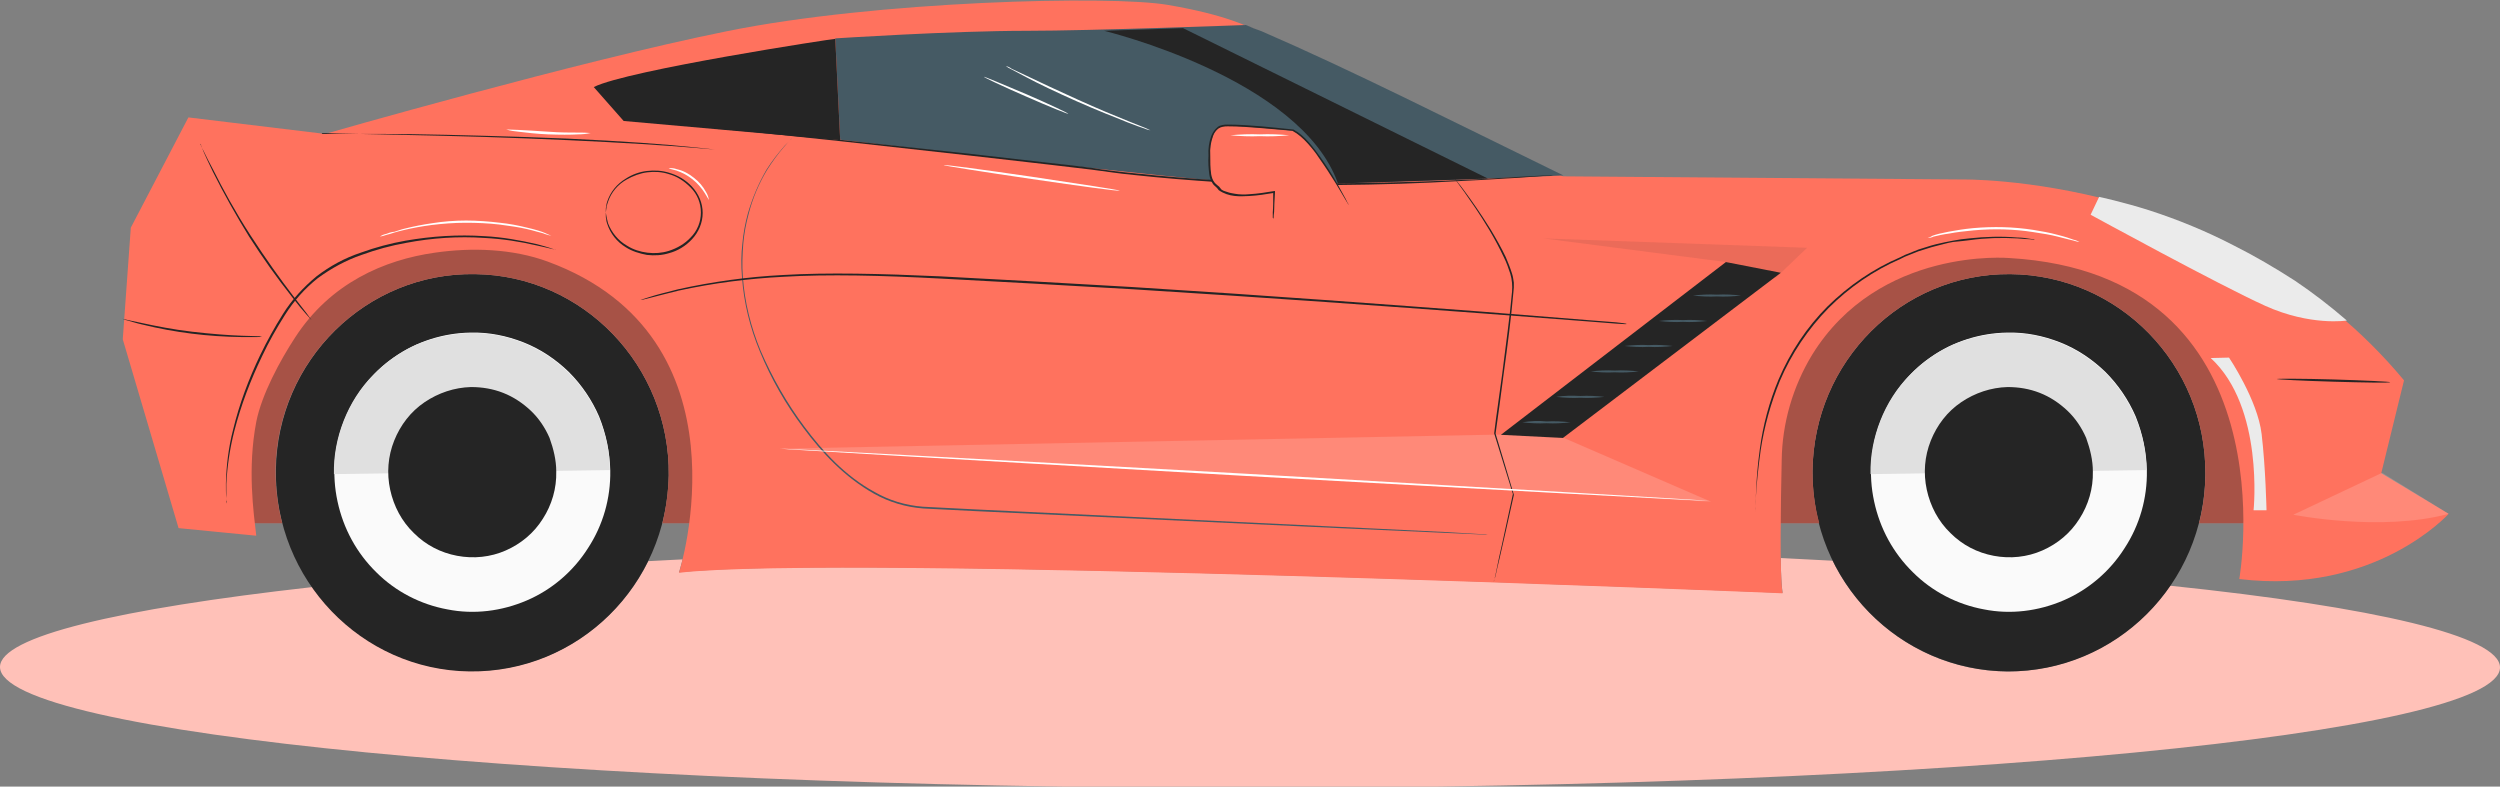 <?xml version="1.0" encoding="utf-8"?>
<!-- Generator: Adobe Illustrator 25.2.1, SVG Export Plug-In . SVG Version: 6.00 Build 0)  -->
<svg version="1.1" id="Capa_1" xmlns="http://www.w3.org/2000/svg" xmlns:xlink="http://www.w3.org/1999/xlink" x="0px" y="0px"
	 viewBox="0 0 560 176.2" style="enable-background:new 0 0 560 176.2;" xml:space="preserve">
<rect x="0" y="0" width="560" height="176.2" fill="#808080" stroke="none"/>
<style type="text/css">
	.st0{fill:#FFC1B8;}
	.st1{fill:#252525;}
	.st2{fill:#FAFAFA;}
	.st3{fill:#E0E0E0;}
	.st4{fill:#FF725E;}
	.st5{opacity:0.4;fill:#252525;enable-background:new    ;}
	.st6{fill:#455A64;}
	.st7{fill:#EBEBEB;}
	.st8{opacity:0.4;}
	.st9{opacity:0.4;fill:#FFFFFF;enable-background:new    ;}
	.st10{opacity:0.3;}
	.st11{opacity:0.3;fill:#252525;enable-background:new    ;}
	.st12{fill:#FFFFFF;}
</style>
<path class="st0" d="M486.1,131.2c-8,11.6-21.4,19.2-36.4,19.2c-17.2-0.1-32-10.2-39.2-24.8c-3.8-0.2-7.7-0.4-11.6-0.6
	c0,3.5,0.2,6.4,0.4,7.8c0,0-210.3-8.8-247.2-4.6c0,0,0.3-1,0.8-2.9c-2.6,0.1-5.2,0.3-7.7,0.4c-7.3,14.8-22.5,24.8-39.9,24.6
	c-14.6-0.2-27.4-7.6-35.3-18.8C26.4,136.4,0,142.6,0,149.4c0,14.9,125.4,27.1,280,27.1s280-12.1,280-27
	C560,142.5,532,136,486.1,131.2z"/>
<g>
	<g>
		<path class="st1" d="M105.2,150.4c-24.3-0.3-43.7-20.6-43.4-45.1c0.3-24.6,20.3-44.3,44.6-43.9c24.3,0.3,43.7,20.6,43.4,45.1
			C149.4,131.1,129.5,150.7,105.2,150.4z"/>
		<path class="st2" d="M136.7,105.4c0.1,6.2-1.6,12.2-5,17.4c-3.3,5.2-8.1,9.3-13.7,11.7s-11.8,3.2-17.8,2c-6-1.1-11.6-4-15.9-8.3
			c-4.4-4.3-7.4-9.8-8.7-15.9c-1.3-6-0.8-12.3,1.5-18.1c2.3-5.7,6.1-10.7,11.2-14.2c5-3.5,11-5.4,17.1-5.5c4.1-0.1,8.1,0.7,11.9,2.2
			s7.2,3.8,10.1,6.6c2.9,2.9,5.2,6.3,6.8,10C135.8,97.3,136.6,101.3,136.7,105.4L136.7,105.4z"/>
		<path class="st3" d="M105.3,74.6c4.1-0.1,8.1,0.7,11.9,2.2s7.2,3.8,10.1,6.6c2.9,2.8,5.2,6.3,6.8,10c1.6,3.8,2.5,7.8,2.5,11.9
			l-61.8,0.9c-0.1-4.1,0.7-8.2,2.2-12s3.7-7.3,6.6-10.2c2.8-2.9,6.2-5.3,9.9-6.9C97.3,75.6,101.3,74.7,105.3,74.6L105.3,74.6z"/>
		<path class="st1" d="M124.6,105.6c0.1,3.8-1,7.5-3,10.6c-2,3.2-4.9,5.6-8.3,7.1s-7.2,1.9-10.9,1.2c-3.7-0.7-7-2.4-9.7-5.1
			c-2.7-2.6-4.5-6-5.3-9.7s-0.5-7.5,0.9-11s3.7-6.5,6.8-8.6c3.1-2.1,6.7-3.3,10.4-3.4c2.5,0,4.9,0.4,7.2,1.3c2.3,0.9,4.4,2.3,6.2,4
			c1.8,1.7,3.2,3.8,4.2,6.1C124,100.6,124.6,103.1,124.6,105.6L124.6,105.6z"/>
	</g>
	<g>
		<path class="st1" d="M449.7,150.4c-24.3-0.2-43.9-20.2-43.7-44.8c0.2-24.6,20-44.4,44.3-44.2s43.9,20.2,43.7,44.8
			C493.8,130.8,474,150.5,449.7,150.4z"/>
		<path class="st2" d="M480.9,105.4c0.1,6.2-1.6,12.2-5,17.4c-3.3,5.2-8.1,9.3-13.7,11.7s-11.8,3.2-17.8,2c-6-1.1-11.6-4-15.9-8.3
			c-4.4-4.3-7.4-9.8-8.7-15.9c-1.3-6-0.8-12.3,1.5-18.1c2.3-5.7,6.1-10.7,11.2-14.2c5-3.5,11-5.4,17.1-5.5c4.1-0.1,8.1,0.7,11.9,2.2
			s7.2,3.8,10.1,6.6c2.9,2.9,5.2,6.3,6.8,10C480,97.3,480.8,101.3,480.9,105.4L480.9,105.4z"/>
		<path class="st3" d="M449.5,74.6c4.1-0.1,8.1,0.7,11.9,2.2s7.2,3.8,10.1,6.6c2.9,2.9,5.2,6.3,6.8,10c1.6,3.8,2.5,7.8,2.5,11.9
			l-61.8,0.9c-0.1-4.1,0.7-8.2,2.2-12s3.7-7.3,6.6-10.2c2.8-2.9,6.2-5.3,9.9-6.9C441.5,75.6,445.5,74.7,449.5,74.6L449.5,74.6z"/>
		<path class="st1" d="M468.8,105.6c0.1,3.8-1,7.5-3,10.6c-2,3.2-4.9,5.6-8.3,7.1s-7.2,1.9-10.9,1.2c-3.7-0.7-7-2.4-9.7-5.1
			c-2.7-2.6-4.5-6-5.3-9.7s-0.5-7.5,0.9-11s3.7-6.5,6.8-8.6c3.1-2.1,6.7-3.3,10.4-3.4c2.5,0,4.9,0.4,7.2,1.3c2.3,0.9,4.4,2.3,6.2,4
			c1.8,1.7,3.2,3.8,4.2,6.1C468.2,100.6,468.8,103.1,468.8,105.6z"/>
	</g>
</g>
<g>
	<path class="st4" d="M497.2,65.9c-7.4-7.5-17.4-11.7-27.8-11.7H43.1v63h20.1c-1-3.8-1.5-7.8-1.5-12c0.4-24.5,20.4-44.2,44.7-43.8
		c24.3,0.3,43.7,20.6,43.4,45.1c-0.1,3.7-0.6,7.3-1.4,10.7h259.1c-1-3.7-1.5-7.6-1.5-11.6c0.2-24.6,20-44.4,44.3-44.2
		s43.9,20.2,43.7,44.8c0,3.8-0.5,7.5-1.4,11h16.2V94C508.7,83.5,504.5,73.4,497.2,65.9z"/>
	<path class="st1" d="M186.4,8.7c0.1,0,0.2,0,0.2,0h0.7l2.7-0.1l9.9-0.4l14.7-0.6l8.7-0.4c1.5-0.1,3,0,4.6,0h4.7
		c12.8,0,24.4-0.6,32.8-0.9l9.9-0.5l2.7-0.2l0.7-0.1c0.1,0,0.2,0,0.2,0H278l-2.7,0.1L265.4,6c-8.4,0.3-20,0.8-32.8,0.8h-4.7
		c-1.6,0-3.1-0.1-4.6,0l-8.7,0.4L199.9,8L190,8.5l-2.7,0.2l-0.7,0.1L186.4,8.7z"/>
	<path class="st5" d="M497.2,65.9c-7.4-7.5-17.4-11.7-27.8-11.7H43.1v63h20.1c-1-3.8-1.5-7.8-1.5-12c0.4-24.5,20.4-44.2,44.7-43.8
		c24.3,0.3,43.7,20.6,43.4,45.1c-0.1,3.7-0.6,7.3-1.4,10.7h259.1c-1-3.7-1.5-7.6-1.5-11.6c0.2-24.6,20-44.4,44.3-44.2
		s43.9,20.2,43.7,44.8c0,3.8-0.5,7.5-1.4,11h16.2V94C508.7,83.5,504.5,73.4,497.2,65.9z"/>
	<path class="st4" d="M548.5,115.1c0,0-16.5,18.3-46.9,14.6c0,0,12.1-68.2-51.5-71.9c0,0-29.2-2.6-44.2,21.7
		c-4.3,7.1-6.7,15.3-6.8,23.6c-0.2,9.6-0.5,25.7,0.2,29.8c0,0-210.3-8.8-247.2-4.6c0,0,16.8-52.7-29.4-69.7c-7.9-2.9-17-3.2-25.3-2
		c-11.3,1.6-23.4,6.8-31.3,19c-3.4,5.2-7.5,12.8-8.7,18.9c-2,10.5-0.6,20.3,0,25.5L40,118.3L27.5,76l1.8-25l12.9-24.7L72.8,30
		c0,0,56.7-16.3,90-23c33.4-6.8,86-8.1,98.8-5.9c12.8,2.2,17.6,4.6,23.9,7.4s64.6,31,64.6,31l89.1,0.7c0,0,60.9-1.3,99.3,45
		l-5.1,20.8L548.5,115.1z"/>
	<path class="st6" d="M350.2,39.3c0,0-54.9,2.4-69.4,1.8c-14.5-0.6-92.6-9.8-92.6-9.8l-1.1-22.7c0,0,25.9-1.7,43-1.7
		c14.2,0,49-1.3,49-1.3c1.1,0.5,2.3,1,3.5,1.4C302.7,15.7,325.4,27.2,350.2,39.3z"/>
	<path class="st7" d="M525.7,71.8c0,0-8.1,1.3-18.3-3.3c-10.2-4.6-39.1-20.4-39.1-20.4l1.9-4c0,0,5.2,1.1,11.2,3
		c6.5,2.1,12.8,4.7,18.8,7.8c4.8,2.4,9.4,5.1,13.9,8C518.1,65.6,522,68.6,525.7,71.8L525.7,71.8z"/>
	<path class="st1" d="M510,84.9c0,0.1,5.7,0.4,12.7,0.6s12.7,0.3,12.7,0.1c0-0.1-5.7-0.4-12.7-0.6S510,84.8,510,84.9z"/>
	<g class="st8">
		<path class="st9" d="M533.6,105.9l-19.9,9.4c0,0,19.6,3.9,34.8-0.2L533.6,105.9z"/>
	</g>
	<path class="st7" d="M499.3,80.1c0,0,6.4,9.5,7.3,17.1s1.1,17.1,1.1,17.1h-2.9c0,0,2.4-23.1-9.6-34.1L499.3,80.1L499.3,80.1z"/>
	<g class="st10">
		<path class="st11" d="M397.8,62.2l7-6.7l-59.1-2.1l40.9,5.3L397.8,62.2z"/>
	</g>
	<path class="st1" d="M393.2,115.7c0-0.1,0-0.2,0-0.3c0-0.2,0-0.5,0-0.8c0-0.7,0.1-1.7,0.1-3c0.2-3.6,0.6-7.2,1.1-10.8
		c0.8-5.3,2.3-10.6,4.3-15.5c2.6-6.1,6.3-11.6,10.9-16.3c4.6-4.6,10.1-8.4,16.1-11l1-0.5l1-0.4l2-0.8c1.4-0.4,2.7-0.9,4-1.2
		s2.5-0.7,3.8-0.9l2-0.2l1.7-0.2c3.6-0.5,7.1-0.6,10.7-0.4c1.3,0.1,2.3,0.2,2.9,0.2l0.8,0.1h0.3c-0.1,0-0.2,0-0.3-0.1l-0.8-0.1
		c-0.7-0.1-1.7-0.3-2.9-0.3c-3.6-0.3-7.2-0.2-10.8,0.2l-1.8,0.2l-1.8,0.3c-1.2,0.2-2.5,0.5-3.8,0.8s-2.6,0.8-4,1.2l-2,0.8l-1,0.4
		l-1,0.5c-6.1,2.6-11.6,6.4-16.3,11c-4.7,4.7-8.4,10.3-11,16.4c-2.1,5-3.5,10.3-4.2,15.6c-0.5,3.6-0.8,7.3-0.9,10.9
		c-0.1,1.3,0,2.3-0.1,3v0.8C393.2,115.5,393.2,115.6,393.2,115.7L393.2,115.7z"/>
	<g class="st8">
		<path class="st9" d="M383.3,112.4L348,97.1l-173.3,3.4L383.3,112.4z"/>
	</g>
	<path class="st1" d="M350.1,98.1l48.8-37l-12.3-2.4l-50.4,38.7L350.1,98.1z"/>
	<path class="st1" d="M334.6,130.3c0-0.1,0.1-0.2,0.1-0.3c0.1-0.3,0.2-0.6,0.3-1c0.2-0.9,0.5-2.3,0.9-3.9c0.8-3.4,1.9-8.3,3.2-14.2
		l0,0v-0.1c-1.2-4.1-2.6-8.7-4.1-13.7v0.1c0.6-4.2,1.2-8.6,1.8-13.3c0.9-6.5,1.7-12.7,2.2-18.4l0.1-1.1c0-0.4,0-0.7,0-1.1
		c-0.1-0.7-0.2-1.4-0.4-2c-0.4-1.3-0.9-2.5-1.4-3.7c-1-2.1-2.2-4.2-3.4-6.2c-2.3-3.7-4.3-6.5-5.7-8.4c-0.7-1-1.3-1.7-1.7-2.2
		c-0.2-0.2-0.3-0.4-0.4-0.6c-0.1-0.1-0.2-0.2-0.2-0.2c0,0.1,0.1,0.1,0.1,0.2l0.4,0.6L328,43c1.4,2,3.4,4.8,5.6,8.5
		c1.2,2,2.3,4.1,3.3,6.2c0.6,1.2,1,2.4,1.4,3.6c0.4,1.3,0.5,2.7,0.4,4c-0.5,5.7-1.4,11.9-2.2,18.4c-0.6,4.6-1.3,9.1-1.8,13.3v0.1
		l4.2,13.6v-0.1c-1.3,5.9-2.3,10.8-3.1,14.2l-0.8,3.9c-0.1,0.4-0.2,0.8-0.2,1C334.6,130.1,334.6,130.2,334.6,130.3L334.6,130.3z"/>
	<path class="st1" d="M333.3,40L265,6.3l-17.7,0.6c0,0,44.1,10.6,52.4,34.2L333.3,40z"/>
	<path class="st1" d="M133,19.5l6.7,7.6l48.5,4.3l-1.1-22.7C187.1,8.6,140.5,15.7,133,19.5z"/>
	<path class="st6" d="M333.3,119.8l-0.6-0.1l-1.7-0.1l-6.7-0.4l-24.6-1.2l-81.3-3.9l-11.7-0.6c-3.8-0.3-7.5-1.4-10.8-3.3
		c-6.6-3.6-11.6-9.1-15.7-14.6c-3.9-5.2-7.2-11-9.8-17c-2.2-5.3-3.6-10.9-4-16.6c-0.2-2.5-0.1-5,0.1-7.5c0.2-2.2,0.6-4.4,1.2-6.6
		c0.9-3.5,2.3-6.8,4.1-9.8c1.2-1.9,2.5-3.7,4-5.4c0.5-0.6,0.9-1,1.2-1.3l0.4-0.4c0,0-0.2,0.1-0.4,0.4c-0.3,0.3-0.7,0.7-1.2,1.2
		c-1.5,1.7-2.9,3.5-4.1,5.4c-1.8,3.1-3.2,6.4-4.2,9.9c-0.6,2.2-1,4.4-1.2,6.6c-0.3,2.5-0.3,5-0.1,7.5c0.4,5.8,1.8,11.4,4,16.7
		c2.5,6.1,5.8,11.9,9.8,17.2c4.1,5.5,9.2,11,15.8,14.7c3.4,1.9,7.1,3,11,3.3l11.8,0.6l81.3,3.8l24.6,1.1l6.7,0.3l1.7,0.1
		L333.3,119.8z"/>
	<path class="st1" d="M135.7,47.6c0.1-0.8,0.2-1.6,0.5-2.4c0.7-2.1,2.2-3.9,4.2-5c1.4-0.8,3-1.4,4.6-1.6c1.6-0.2,3.3-0.1,4.8,0.4
		c1.9,0.5,3.5,1.6,4.9,3c1.5,1.5,2.3,3.5,2.3,5.6s-0.8,4.1-2.3,5.6c-1.3,1.4-3,2.4-4.9,3c-1.6,0.5-3.2,0.6-4.8,0.4
		c-1.6-0.2-3.2-0.7-4.6-1.6c-1.9-1.1-3.4-2.9-4.2-5C136,49.2,135.8,48.4,135.7,47.6c0,0.2,0,0.4,0,0.7s0,0.5,0.1,0.8
		c0,0.4,0.1,0.7,0.2,1c0.7,2.2,2.2,4.1,4.2,5.3c1.4,0.9,3.1,1.4,4.7,1.7c1.7,0.2,3.4,0.1,5-0.4c1.9-0.5,3.7-1.6,5.1-3.1
		c1.5-1.6,2.4-3.7,2.4-5.9s-0.9-4.3-2.4-5.9c-1.4-1.5-3.1-2.5-5.1-3.1c-1.6-0.5-3.3-0.6-5-0.4c-1.7,0.2-3.3,0.8-4.7,1.7
		c-2,1.2-3.5,3-4.2,5.2c-0.1,0.3-0.2,0.7-0.2,1c-0.1,0.3-0.1,0.5-0.1,0.8C135.7,47.2,135.7,47.4,135.7,47.6L135.7,47.6z"/>
	<path class="st1" d="M72,29.8h0.2h0.7l2.7,0.1l9.8,0.2c8.3,0.2,19.8,0.4,32.5,0.9s24.1,1.1,32.4,1.7c4.1,0.3,7.5,0.6,9.8,0.8
		l2.7,0.3l0.7,0.1c0.1,0,0.2,0,0.2,0c-0.1,0-0.2,0-0.2,0l-0.7-0.1l-2.7-0.3c-2.3-0.3-5.7-0.6-9.8-1c-8.3-0.7-19.8-1.4-32.4-1.8
		C105.2,30.3,93.8,30,85.4,30c-4.2,0-7.5,0-9.8,0h-2.7h-0.7C72.1,29.8,72,29.8,72,29.8L72,29.8z"/>
	<path class="st1" d="M44.9,32.2c0,0.2,0.1,0.3,0.2,0.5l0.5,1.3c0.5,1.1,1.2,2.7,2.1,4.5c2.5,5,5.2,9.8,8.1,14.5
		c3,4.7,6.2,9.2,9.6,13.5c1.3,1.7,2.4,3,3.2,3.9l0.9,1c0.1,0.1,0.2,0.2,0.3,0.3c0,0-0.1-0.1-0.3-0.4l-0.8-1.1
		c-0.7-0.9-1.8-2.3-3.1-4c-2.6-3.4-6-8.1-9.5-13.5s-6.3-10.6-8.2-14.4c-1-1.9-1.8-3.4-2.3-4.5L45,32.6C45.1,32.4,45,32.3,44.9,32.2
		L44.9,32.2z"/>
	<path class="st1" d="M50.7,112.9c0-0.1,0-0.2,0-0.3v-0.9c0-0.7,0-1.8,0-3.3c0.2-4,0.8-8,1.8-11.9c1.5-5.8,3.6-11.3,6.2-16.7
		c1.5-3.2,3.2-6.2,5.1-9.2c2-3.2,4.5-6,7.4-8.3c3-2.2,6.3-4,9.8-5.2c3.3-1.2,6.6-2.1,10-2.7c5.8-1.1,11.7-1.5,17.5-1.1
		c4,0.2,7.9,0.8,11.8,1.7l1.8,0.4l1.3,0.3l0.8,0.2c0.1,0,0.2,0,0.3,0.1c-0.1,0-0.2-0.1-0.3-0.1l-0.8-0.3l-1.3-0.4l-1.8-0.5
		c-3.9-0.9-7.8-1.6-11.8-1.8c-5.9-0.4-11.8,0-17.6,1c-3.4,0.6-6.8,1.5-10.1,2.7c-3.6,1.2-6.9,3-9.9,5.3c-2.9,2.4-5.5,5.2-7.5,8.4
		c-1.9,3-3.6,6.1-5.1,9.2c-2.6,5.4-4.7,11-6.1,16.8c-1,3.9-1.5,7.9-1.6,12c0,1.4,0,2.5,0.1,3.3c0,0.4,0,0.6,0.1,0.8
		C50.7,112.7,50.7,112.8,50.7,112.9L50.7,112.9z"/>
	<path class="st1" d="M27.4,71.4c0.4,0.2,0.8,0.3,1.2,0.4c0.8,0.2,1.9,0.6,3.3,0.9c7.3,1.8,14.7,2.7,22.2,2.8c1.4,0,2.6,0,3.4,0
		c0.4,0,0.8,0,1.2-0.1c-0.4-0.1-0.8-0.1-1.2-0.1l-3.4-0.1c-2.9-0.1-6.8-0.4-11.1-0.9s-8.2-1.3-11-1.9l-3.3-0.7
		C28.3,71.6,27.8,71.5,27.4,71.4L27.4,71.4z"/>
	<path class="st1" d="M364.3,72.5c0,0-0.2,0-0.6-0.1l-1.7-0.2l-6.4-0.5l-23.7-1.9c-20-1.5-47.6-3.6-78.2-5.5
		c-15.3-0.9-29.8-1.7-43.1-2.4c-13.2-0.6-25.2-0.9-35.2-0.3c-7.9,0.4-15.8,1.5-23.5,3.2c-2.7,0.7-4.8,1.2-6.3,1.7L144,67l-0.5,0.2
		c0,0,0.2,0,0.6-0.1l1.6-0.4c1.4-0.4,3.6-0.9,6.3-1.6c7.8-1.7,15.6-2.7,23.5-3.1c10-0.6,22-0.3,35.2,0.4s27.8,1.5,43.1,2.4
		c30.5,1.9,58.2,3.9,78.2,5.4l23.7,1.8l6.4,0.5l1.7,0.1h0.5L364.3,72.5L364.3,72.5z"/>
	<path class="st1" d="M160.6,28.9c0.6,0,1.3,0,1.9,0.1c1.3,0.1,3.1,0.3,5.5,0.5c4.7,0.5,11.6,1.2,20,2.1l29.7,3.3l17.5,2l9.3,1.1
		c3.1,0.4,6.3,0.9,9.5,1.2c6.5,0.7,12.8,1.2,18.9,1.6l9,0.6l2.2,0.1h6.4c11.3,0,21.4-0.2,29.9-0.6c8.5-0.4,15.4-0.8,20.1-1.1
		l5.5-0.4l1.4-0.1l0.5-0.1c0,0-0.2,0-0.5,0l-1.4,0.1l-5.5,0.3c-4.8,0.3-11.6,0.7-20.1,1s-18.6,0.5-29.9,0.5h-6.4l-2.2-0.1l-9-0.6
		c-6.1-0.4-12.4-0.9-18.9-1.6c-3.2-0.3-6.4-0.7-9.5-1.2c-3.1-0.4-6.3-0.8-9.3-1.1l-17.5-2c-11.2-1.2-21.2-2.3-29.7-3.2
		c-8.5-0.9-15.3-1.5-20.1-1.9C163.2,28.9,160.6,28.7,160.6,28.9z"/>
	<path class="st4" d="M302.2,46.1c0,0-7.3-14.3-12.5-16.8c0,0-13.8-1.5-15.9-1s-2.8,3.8-2.8,5.9c0,2.1-0.3,5.9,1.3,7.2
		s0.3,1.2,3.4,2s9.7-0.4,9.7-0.4l-0.2,6.1c0,0,7.3,3.8,12,2.6c1.3-0.3,2.5-1,3.4-2C301.6,48.7,302.1,47.4,302.2,46.1z"/>
	<path class="st1" d="M285.2,49.1c0-0.1,0.1-0.3,0.1-0.4c0-0.3,0-0.7,0.1-1.2c0-1.1,0.1-2.6,0.2-4.5v-0.2h-0.2
		c-1.8,0.3-3.7,0.6-5.5,0.7c-1.1,0.1-2.2,0.1-3.3-0.1c-0.6-0.1-1.2-0.2-1.7-0.4c-0.6-0.2-1.2-0.3-1.5-0.8c-0.2-0.3-0.4-0.5-0.7-0.7
		c-0.2-0.2-0.5-0.4-0.7-0.7c-0.4-0.5-0.6-1.2-0.7-1.8c-0.2-1.4-0.2-2.8-0.2-4.2c-0.1-1.5,0.1-2.9,0.6-4.3c0.2-0.7,0.7-1.3,1.2-1.7
		c0.6-0.4,1.3-0.5,2.1-0.5c2.6,0,5.1,0.2,7.6,0.4c2.4,0.2,4.8,0.4,7,0.6h-0.1c1.3,0.7,2.4,1.7,3.4,2.8c0.9,1,1.8,2.1,2.5,3.2
		c1.5,2.1,2.7,4,3.7,5.6s1.7,2.9,2.2,3.7l0.6,1c0.1,0.1,0.1,0.2,0.2,0.3c0-0.1-0.1-0.3-0.2-0.4l-0.5-1c-0.5-0.9-1.2-2.2-2.1-3.8
		s-2.1-3.5-3.6-5.6c-0.8-1.1-1.6-2.2-2.5-3.2c-1-1.2-2.2-2.2-3.5-2.9h-0.1c-2.2-0.2-4.5-0.5-7-0.7s-5-0.4-7.6-0.4
		c-0.4,0-0.8,0-1.2,0.1s-0.8,0.2-1.1,0.5c-0.6,0.5-1.1,1.2-1.4,2c-0.5,1.4-0.7,2.9-0.6,4.4c-0.1,1.4,0,2.8,0.2,4.3
		c0.1,0.7,0.4,1.4,0.8,2c0.2,0.3,0.5,0.5,0.7,0.7s0.4,0.4,0.6,0.7c2.3,1.6,4.8,1.4,6.9,1.3c1.9-0.1,3.7-0.4,5.5-0.7l-0.2-0.1
		c0,1.9,0,3.4-0.1,4.5c0,0.5,0,0.9,0,1.2C285.2,48.8,285.2,48.9,285.2,49.1z"/>
	<path class="st6" d="M379.2,66.2c1.8,0.2,3.6,0.3,5.4,0.2c1.8,0.1,3.6,0,5.4-0.2c-1.8-0.2-3.6-0.3-5.4-0.2
		C382.8,65.9,381,66,379.2,66.2L379.2,66.2z"/>
	<path class="st6" d="M371.6,71.9c1.8,0.2,3.6,0.3,5.4,0.2c1.8,0.1,3.6,0,5.4-0.2c-1.8-0.2-3.6-0.3-5.4-0.2
		C375.1,71.6,373.3,71.7,371.6,71.9L371.6,71.9z"/>
	<path class="st6" d="M363.9,77.5c1.8,0.2,3.6,0.3,5.4,0.2c1.8,0.1,3.6,0,5.4-0.2c-1.8-0.2-3.6-0.3-5.4-0.2
		C367.5,77.2,365.7,77.3,363.9,77.5L363.9,77.5z"/>
	<path class="st6" d="M356.3,83.2c1.8,0.2,3.6,0.3,5.4,0.2c1.8,0.1,3.6,0,5.4-0.2c-1.8-0.2-3.6-0.3-5.4-0.2
		C359.8,82.9,358.1,83,356.3,83.2L356.3,83.2z"/>
	<path class="st6" d="M348.6,88.9c1.8,0.2,3.6,0.3,5.4,0.2c1.8,0.1,3.6,0,5.4-0.2c-1.8-0.2-3.6-0.3-5.4-0.2
		C352.2,88.6,350.4,88.6,348.6,88.9L348.6,88.9z"/>
	<path class="st6" d="M341,94.6c1.8,0.2,3.6,0.3,5.4,0.2c1.8,0.1,3.6,0,5.4-0.2c-1.8-0.2-3.6-0.3-5.4-0.2
		C344.6,94.2,342.8,94.3,341,94.6L341,94.6z"/>
	<path class="st12" d="M275.6,30.3c2.2,0.2,4.4,0.3,6.6,0.2c2.2,0.1,4.4,0,6.6-0.2c-2.2-0.2-4.4-0.3-6.6-0.2
		C280,30,277.8,30.1,275.6,30.3L275.6,30.3z"/>
	<path class="st12" d="M431.8,53.3c0.5,0,0.9-0.1,1.3-0.3c0.8-0.2,2.1-0.5,3.6-0.7c1.5-0.3,3.4-0.5,5.4-0.7c4.5-0.4,9-0.3,13.4,0.4
		c2,0.3,3.9,0.6,5.4,1s2.8,0.7,3.6,0.9c0.4,0.1,0.9,0.3,1.3,0.3c-0.4-0.2-0.8-0.4-1.3-0.5c-0.8-0.3-2-0.7-3.6-1.1
		c-1.8-0.5-3.6-0.8-5.4-1.1c-4.5-0.7-9-0.8-13.5-0.4c-2.1,0.2-3.9,0.5-5.5,0.8s-2.8,0.6-3.6,0.9C432.6,53,432.2,53.2,431.8,53.3
		L431.8,53.3z"/>
	<path class="st12" d="M174.7,100.5c0,0.1,46.6,2.8,104.1,6.1c57.5,3.2,104.1,5.7,104.1,5.6s-46.6-2.8-104.1-6.1
		C221.3,102.9,174.7,100.4,174.7,100.5z"/>
	<path class="st12" d="M85.1,53c0.5-0.1,1-0.2,1.5-0.4c0.5-0.1,1.1-0.3,1.7-0.5c0.7-0.2,1.4-0.4,2.3-0.6c1.7-0.4,3.8-0.8,6.1-1.1
		c2.5-0.3,5-0.5,7.6-0.5c2.5,0,5.1,0.1,7.6,0.4c2.3,0.3,4.4,0.6,6.1,1c0.9,0.2,1.6,0.4,2.3,0.6c0.7,0.2,1.3,0.3,1.7,0.5
		c0.5,0.2,1,0.3,1.5,0.4c-0.5-0.2-1-0.4-1.4-0.6c-0.5-0.2-1-0.4-1.7-0.6s-1.4-0.4-2.3-0.6c-2-0.5-4.1-0.9-6.1-1.1
		c-2.5-0.3-5.1-0.5-7.6-0.5s-5.1,0.2-7.6,0.6c-2.1,0.3-4.1,0.7-6.1,1.2c-0.9,0.2-1.6,0.5-2.3,0.7c-0.9,0.1-1.4,0.3-1.9,0.5
		C86,52.5,85.5,52.7,85.1,53z"/>
	<path class="st12" d="M149.8,37.7c0,0.1,0.7,0.2,1.7,0.5c2.7,0.9,4.9,2.7,6.4,5.1c0.3,0.5,0.6,1,0.9,1.5c-0.1-0.6-0.3-1.2-0.6-1.7
		c-0.7-1.3-1.6-2.4-2.8-3.3c-1.1-0.9-2.4-1.6-3.8-1.9C151.1,37.7,150.4,37.6,149.8,37.7L149.8,37.7z"/>
	<path class="st12" d="M113.4,29c0.9,0.3,1.8,0.4,2.7,0.5c1.7,0.2,4.1,0.5,6.7,0.6s5,0.1,6.7,0c0.9,0,1.9-0.1,2.8-0.3
		c-0.9-0.1-1.9-0.1-2.8-0.1c-1.7,0-4.1,0-6.7-0.2s-5-0.3-6.7-0.4C115.2,29.1,114.3,29,113.4,29L113.4,29z"/>
	<path class="st12" d="M211.4,37c0,0.1,8.8,1.5,19.7,3.1s19.7,2.8,19.7,2.6c0.1-0.1-8.8-1.5-19.6-3.1C220.2,38,211.4,36.8,211.4,37z
		"/>
	<path class="st12" d="M220.4,17.2c-0.1,0.1,4.1,2.1,9.4,4.4c5.2,2.3,9.5,4,9.5,3.9c0.1-0.1-4.1-2.1-9.4-4.4
		C224.7,18.9,220.4,17.1,220.4,17.2z"/>
	<path class="st12" d="M225.3,14.8c0.4,0.3,0.8,0.5,1.2,0.7c0.8,0.4,1.9,1,3.4,1.8c2.8,1.5,6.8,3.4,11.3,5.4s8.6,3.6,11.6,4.8
		c1.5,0.6,2.7,1,3.6,1.3c0.4,0.2,0.9,0.3,1.3,0.4c-0.4-0.2-0.8-0.4-1.3-0.6l-3.5-1.4c-3-1.2-7.1-2.9-11.5-4.9s-8.5-3.9-11.4-5.3
		l-3.4-1.6C226.2,15.1,225.8,14.9,225.3,14.8L225.3,14.8z"/>
</g>
</svg>
